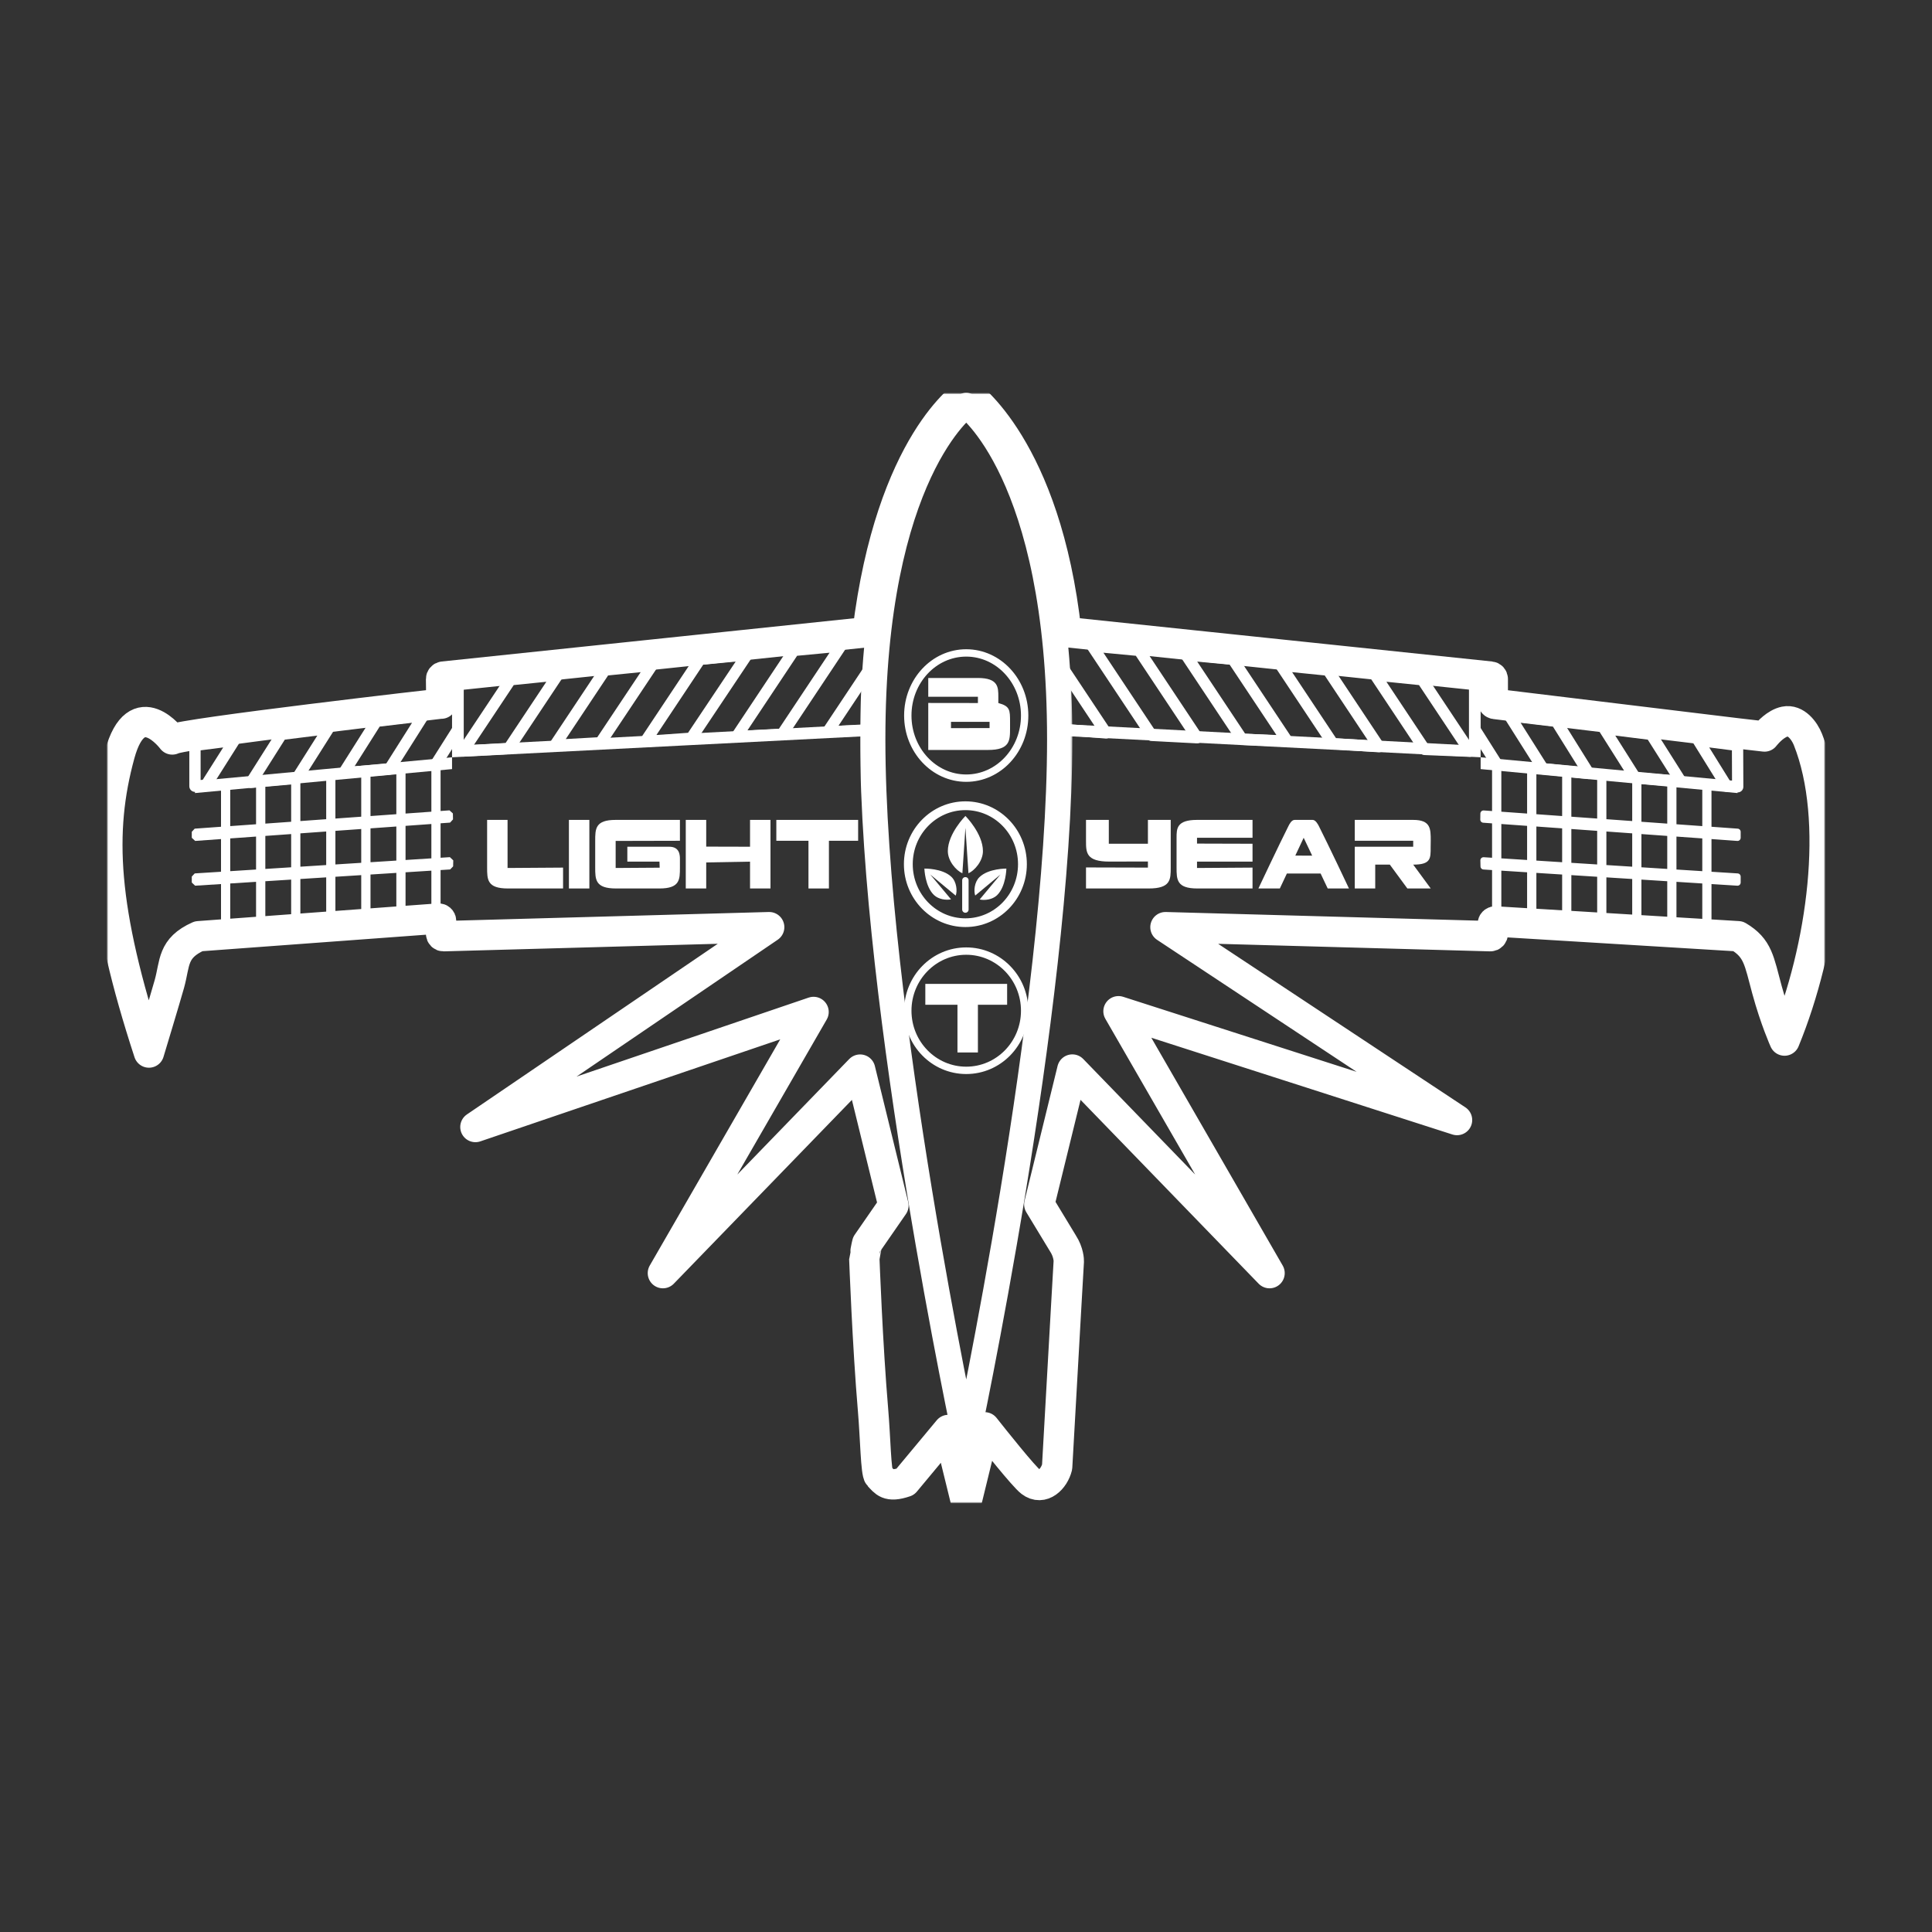 <?xml version="1.0" encoding="UTF-8" standalone="no"?>
<!DOCTYPE svg PUBLIC "-//W3C//DTD SVG 1.1//EN" "http://www.w3.org/Graphics/SVG/1.1/DTD/svg11.dtd">
<!-- Created with Vectornator (http://vectornator.io/) -->
<svg height="100%" stroke-miterlimit="10" style="fill-rule:nonzero;clip-rule:evenodd;stroke-linecap:round;stroke-linejoin:round;" version="1.1" viewBox="0 0 1080 1080" width="100%" xml:space="preserve" xmlns="http://www.w3.org/2000/svg" xmlns:vectornator="http://vectornator.io" xmlns:xlink="http://www.w3.org/1999/xlink">
<rect x="0" y="0" width="1080" height="1080" fill="#333333" stroke="none"/>
<defs>
<path d="M487.867 413.326C487.867 263.964 540.126 226.649 540.126 226.649C540.126 226.649 592.385 263.964 592.385 413.326C592.385 562.688 540.126 806.681 540.126 806.681C540.126 806.681 487.867 562.688 487.867 413.326Z" id="Fill"/>
<path d="M540.504 220C540.504 220 498.052 246.675 484.987 353.348L247.799 378.224C247.102 378.297 246.567 378.907 246.575 379.621L246.719 393.327C246.718 393.327 101.197 410.019 96.298 413.353C96.298 413.353 76.504 386.692 66.919 421.694C55.083 464.916 57.135 508.365 83.265 588.37C83.265 588.37 92.39 558.216 94.678 550.044C97.944 538.377 96.111 530.035 111.023 523.368L245.098 513.483C245.882 513.425 246.575 514.041 246.575 514.843L246.575 521.934C246.575 522.712 247.181 523.352 247.943 523.331L429.974 518.297L265.764 630.002L454.78 565.698L370.569 711.686L480.811 597.923L499.424 673.875L484.771 695.041C484.606 695.293 483.131 703.079 483.151 703.382C483.151 703.382 484.936 751.979 488.047 788.373C489.365 803.795 489.605 823.291 491.324 825.045C494.59 828.378 496.214 831.722 506.013 828.389L530.171 799.36L540.144 840L550.441 797.89C555.621 804.439 572.166 825.286 576.219 828.389C582.751 833.389 589.311 826.714 590.944 820.047L596.057 729.471L597.461 705.035C597.476 704.737 597.451 700.041 594.184 695.041L580.971 673.251L599.441 597.887L709.682 711.686L625.255 565.294L814.487 626.107L651.501 518.297L833.101 523.331C833.862 523.352 834.469 522.712 834.469 521.934L834.469 516.496C834.469 515.701 835.131 515.053 835.909 515.1L971.641 523.368C982.858 530.035 983.308 537.007 987.77 553.352C992.34 570.089 997.563 581.682 997.563 581.682C1018.79 530.012 1028.6 458.355 1010.63 413.353C1008.68 408.471 1003.9 402.108 997.779 403.358C992.733 404.388 988.259 409.386 986.834 411.111C986.529 411.48 986.366 411.699 986.366 411.699L971.641 410.009L835.657 393.51C834.976 393.428 834.469 392.814 834.469 392.114L834.469 379.584C834.469 378.876 833.935 378.297 833.245 378.224L596.057 353.348C584.625 250.009 540.504 220 540.504 220Z" id="Fill_2"/>
</defs>
<clipPath id="ArtboardFrame">
<rect height="1080" width="1080" x="0" y="0"/>
</clipPath>
<g clip-path="url(#ArtboardFrame)" id="Calque-1" vectornator:layerName="Calque 1">
<path d="M-118.154-95.885L1644.22-95.885L1644.22 1100L-118.154 1100L-118.154-95.885Z" fill="#2d3a54" fill-rule="nonzero" opacity="0" stroke="none" vectornator:layerName="Rectangle 1"/>
<g opacity="1" vectornator:layerName="Grouper 2">
<g opacity="1" vectornator:layerName="Ovale 1">
<use fill="#c2c2c2" fill-opacity="0" fill-rule="nonzero" stroke="none" xlink:href="#Fill"/>
<mask height="622.465" id="StrokeMask" maskUnits="userSpaceOnUse" width="118.655" x="480.799" y="217.964">
<rect fill="#ffffff" height="622.465" stroke="none" width="118.655" x="480.799" y="217.964"/>
<use fill="#000000" fill-rule="evenodd" stroke="none" xlink:href="#Fill"/>
</mask>
<use fill="none" mask="url(#StrokeMask)" stroke="#ffffff" stroke-linecap="butt" stroke-linejoin="miter" stroke-width="14.136" xlink:href="#Fill"/>
</g>
<path d="M618.271 409.702L594.494 373.944L595.106 407.815L618.271 409.702Z" fill="none" opacity="1" stroke="#ffffff" stroke-linecap="butt" stroke-linejoin="round" stroke-width="6.316" vectornator:layerName="Rectangle 32"/>
<path d="M507.464 399.992C507.464 380.661 522.087 364.99 540.126 364.99C558.165 364.99 572.788 380.661 572.788 399.992C572.788 419.323 558.165 434.994 540.126 434.994C522.087 434.994 507.464 419.323 507.464 399.992Z" fill="#ffffff" fill-opacity="0" fill-rule="nonzero" opacity="1" stroke="#ffffff" stroke-linecap="butt" stroke-linejoin="round" stroke-width="4.113" vectornator:layerName="Ovale 3"/>
<path d="M507.464 565.001C507.464 546.591 522.087 531.666 540.126 531.666C558.165 531.666 572.788 546.591 572.788 565.001C572.788 583.412 558.165 598.336 540.126 598.336C522.087 598.336 507.464 583.412 507.464 565.001Z" fill="none" opacity="1" stroke="#ffffff" stroke-linecap="butt" stroke-linejoin="round" stroke-width="4.113" vectornator:layerName="Ovale 4"/>
<g opacity="1" vectornator:layerName="Grouper 1">
<path d="M539.676 447.954C520.702 447.954 505.293 463.685 505.293 483.089C505.293 502.493 520.703 518.223 539.676 518.223C558.65 518.223 574.018 502.493 574.018 483.089C574.018 463.684 558.65 447.954 539.676 447.954ZM539.676 452.864C555.94 452.864 569.083 466.392 569.083 483.089C569.083 499.785 555.94 513.355 539.676 513.355C523.413 513.355 510.228 499.785 510.228 483.089C510.228 466.392 523.413 452.865 539.676 452.864Z" fill="#ffffff" fill-rule="nonzero" opacity="1" stroke="none" vectornator:layerName="Courbe 7"/>
<path d="M562.571 485.544C562.571 485.544 552.578 485.419 547.515 490.327C544.672 493.084 544.265 498.051 545.151 500.614L559.294 488.846L547.64 502.815C550.35 503.44 554.779 502.933 557.345 500.444C562.408 495.536 562.571 485.544 562.571 485.544Z" fill="#ffffff" fill-rule="nonzero" opacity="1" stroke="none" vectornator:layerName="Courbe 6"/>
<path d="M516.74 485.544C516.74 485.544 517.02 495.502 522.132 500.36C524.654 502.756 528.909 503.306 531.63 502.73L520.017 488.846L534.243 500.656C535.217 498.171 534.794 492.967 531.837 490.158C526.725 485.301 516.74 485.544 516.74 485.544Z" fill="#ffffff" fill-rule="nonzero" opacity="1" stroke="none" vectornator:layerName="Courbe 5"/>
<path d="M539.676 456.124C539.676 456.124 529.847 465.961 529.847 475.765C529.847 481.355 534.543 486.666 537.976 488.168L539.676 462.685L541.377 488.168C544.808 486.652 549.465 481.343 549.465 475.765C549.465 465.961 539.676 456.124 539.676 456.124Z" fill="#ffffff" fill-rule="nonzero" opacity="1" stroke="none" vectornator:layerName="Courbe 4"/>
<path d="M539.656 495.362L539.656 492.093L539.656 508.435L539.656 495.362Z" fill="#ffffff" fill-rule="nonzero" opacity="1" stroke="#ffffff" stroke-linecap="butt" stroke-linejoin="round" stroke-width="3.588" vectornator:layerName="Ovale 10"/>
</g>
<path d="M517.263 550L562.989 550L562.989 561.668L546.658 561.668L546.658 588.336L535.227 588.336L535.227 561.668L517.263 561.668L517.263 550Z" fill="#ffffff" fill-rule="nonzero" opacity="1" stroke="none" vectornator:layerName="Rectangle 13"/>
<path d="M518.902 378.996L518.902 389.505L546.66 389.505L546.66 392.996L518.902 392.959L518.902 392.996L518.902 403.505L518.902 419.232L531.611 419.232C532.059 419.232 543.684 419.232 552.313 419.232C564.624 419.232 564.626 413.999 564.626 406.996C564.626 399.998 564.626 403.505 564.626 403.505C564.626 396.896 564.606 394.746 558.073 392.996C558.073 392.996 558.073 394.755 558.073 389.505C558.073 384.255 558.092 378.996 546.66 378.996L518.902 378.996ZM531.611 403.505L553.177 403.505L553.177 406.996L531.611 407.033L531.611 403.505Z" fill="#ffffff" fill-rule="nonzero" opacity="1" stroke="none" vectornator:layerName="Courbe 2"/>
<g opacity="1" vectornator:layerName="Courbe 4">
<use fill="#ffffff" fill-opacity="0" fill-rule="nonzero" stroke="none" xlink:href="#Fill_2"/>
<mask height="620" id="StrokeMask_2" maskUnits="userSpaceOnUse" width="960" x="60" y="220">
<rect fill="#000000" height="620" stroke="none" width="960" x="60" y="220"/>
<use fill="#ffffff" fill-rule="evenodd" stroke="none" xlink:href="#Fill_2"/>
</mask>
<use fill="none" mask="url(#StrokeMask_2)" stroke="#ffffff" stroke-linecap="butt" stroke-linejoin="miter" stroke-width="16.973" xlink:href="#Fill_2"/>
</g>
<path d="M255.658 408.168L243.329 427.654L255.658 408.168Z" fill="#ffffff" fill-rule="nonzero" opacity="1" stroke="#ffffff" stroke-linecap="butt" stroke-linejoin="round" stroke-width="6.316" vectornator:layerName="Rectangle 28"/>
<path d="M108.988 416.66L131.022 413.842L115.167 438.901L108.987 439.513L108.988 416.66Z" fill="none" opacity="1" stroke="#ffffff" stroke-linecap="butt" stroke-linejoin="round" stroke-width="6.316" vectornator:layerName="RectIangle 19"/>
<path d="M210.374 403.214L236.546 400.112L217.681 429.928L192.167 432.005L210.374 403.214Z" fill="none" opacity="1" stroke="#ffffff" stroke-linecap="butt" stroke-linejoin="round" stroke-width="6.316" vectornator:layerName="Rectangle 29"/>
<path d="M157.337 410.514L183.627 407.226L166.003 435.081L140.36 437.347L157.337 410.514Z" fill="none" opacity="1" stroke="#ffffff" stroke-linecap="butt" stroke-linejoin="round" stroke-width="6.316" vectornator:layerName="Rectangle 30"/>
<path d="M244.522 425.001L242.902 426.654L242.902 455.389L224.937 456.675L224.937 428.345L223.317 429.998L223.317 456.785L205.351 458.071L205.351 429.998L203.695 429.998L203.695 458.182L185.729 459.468L185.729 431.652L184.109 433.342L184.109 459.578L166.144 460.864L166.144 433.342L164.524 436.649L164.524 461.011L146.558 462.297L146.558 436.649L144.902 436.649L144.902 462.407L126.936 463.693L126.936 439.993L125.316 439.993L125.316 463.804L108.971 464.98L108.971 468.323L125.316 467.148L125.316 488.974L108.971 490.003L108.971 493.347L125.316 492.318L125.316 515.614L126.936 518.333L126.936 492.208L144.902 491.069L144.902 514.438L146.558 516.68L146.558 490.958L164.524 489.819L164.524 513.226L166.144 516.68L166.144 489.709L184.109 488.57L184.109 512.013L185.729 514.99L185.729 488.46L203.695 487.321L203.695 510.69L205.351 513.336L205.351 487.21L223.317 486.071L223.317 509.441L224.937 513.336L224.937 485.961L242.902 484.822L242.902 508.155L244.522 511.683L244.522 484.712L251.541 484.263L251.611 480.914L244.522 481.368L244.522 458.586L251.469 458.089L251.398 454.751L244.522 455.242L244.522 425.001ZM242.902 458.733L242.902 481.478L224.937 482.617L224.937 460.019L242.902 458.733ZM223.317 460.129L223.317 482.727L205.351 483.867L205.351 461.415L223.317 460.129ZM203.695 461.526L203.695 483.977L185.729 485.116L185.729 462.812L203.695 461.526ZM184.109 462.922L184.109 485.226L166.144 486.365L166.144 464.208L184.109 462.922ZM164.524 464.355L164.524 486.475L146.558 487.615L146.558 465.641L164.524 464.355ZM144.902 465.751L144.902 487.725L126.936 488.864L126.936 467.037L144.902 465.751Z" fill="#ffffff" fill-rule="nonzero" opacity="1" stroke="#ffffff" stroke-linecap="butt" stroke-linejoin="bevel" stroke-width="3.526" vectornator:layerName="Courbe 5"/>
<path d="M108.988 436.661L252.7 423.327L252.7 429.93L108.988 443.328L108.988 436.661Z" fill="#ffffff" fill-rule="nonzero" opacity="1" stroke="none" vectornator:layerName="Rectangle 25"/>
<path d="M285.374 379.974L311.745 377.289L284.373 418.423L258.872 419.801L285.374 379.974Z" fill="none" opacity="1" stroke="#ffffff" stroke-linecap="butt" stroke-linejoin="round" stroke-width="6.316" vectornator:layerName="Rectangle 36"/>
<path d="M338.128 374.586L364.486 371.922L335.623 415.211L310.142 416.644L338.128 374.586Z" fill="none" opacity="1" stroke="#ffffff" stroke-linecap="butt" stroke-linejoin="round" stroke-width="6.316" vectornator:layerName="Rectangle 37"/>
<path d="M391.318 368.545L417.553 366.065L386.386 412.676L360.746 414.487L391.318 368.545Z" fill="none" opacity="1" stroke="#ffffff" stroke-linecap="butt" stroke-linejoin="round" stroke-width="6.316" vectornator:layerName="Rectangle 38"/>
<path d="M443.788 363.584L470.024 361.104L437.189 410.446L411.73 411.761L443.788 363.584Z" fill="none" opacity="1" stroke="#ffffff" stroke-linecap="butt" stroke-linejoin="round" stroke-width="6.316" vectornator:layerName="Rectangle 39"/>
<path d="M462.674 409.093L485.56 374.701L484.463 408.223L462.674 409.093Z" fill="none" opacity="1" stroke="#ffffff" stroke-linecap="butt" stroke-linejoin="round" stroke-width="6.316" vectornator:layerName="Rectangle 40"/>
<path d="M252.7 416.66L252.7 383.325L259.233 382.657L259.233 416.66L484.189 404.886L484.03 411.522L252.7 423.327L252.7 416.66Z" fill="#ffffff" fill-rule="nonzero" opacity="1" stroke="none" vectornator:layerName="Rectangle 41"/>
<path d="M272.298 458.329L283.729 458.329L283.729 485.208L314.758 484.997L314.758 496.664L283.907 496.664C272.298 496.664 272.298 491.664 272.298 484.905L272.298 458.329Z" fill="#ffffff" fill-rule="nonzero" opacity="1" stroke="none" vectornator:layerName="Rectangle 9"/>
<path d="M318.024 458.329L329.456 458.329L329.456 496.664L318.024 496.664L318.024 458.329Z" fill="#ffffff" fill-rule="nonzero" opacity="1" stroke="none" vectornator:layerName="Rectangle 16"/>
<path d="M383.348 458.329L394.78 458.329L394.78 473.268L419.277 473.33L419.277 458.329L430.708 458.329L430.708 496.664L419.277 496.664L419.277 481.663L394.78 482.107L394.78 496.664L383.348 496.664L383.348 458.329Z" fill="#ffffff" fill-rule="nonzero" opacity="1" stroke="none" vectornator:layerName="Rectangle 17"/>
<path d="M433.974 458.329L479.701 458.329L479.701 469.996L463.37 469.996L463.37 496.664L451.939 496.664L451.939 469.996L433.974 469.996L433.974 458.329Z" fill="#ffffff" fill-rule="nonzero" opacity="1" stroke="none" vectornator:layerName="Rectangle 18"/>
<path d="M344.154 458.329C355.586 458.329 380.082 458.329 380.082 458.329L380.082 469.996L344.154 470.082L344.154 485.208L368.762 485.041L368.65 481.663L350.686 481.663L350.686 473.33C350.686 473.33 367.017 473.33 374.149 473.33C380.082 473.33 380.082 478.33 380.082 480.277C380.082 484.997 380.082 484.997 380.082 484.997C380.082 491.664 380.082 496.664 368.65 496.664L344.332 496.664C332.722 496.664 332.722 491.664 332.722 484.905C332.722 478.33 332.722 476.663 332.722 470.021C332.722 463.329 332.722 458.329 344.154 458.329Z" fill="#ffffff" fill-rule="nonzero" opacity="1" stroke="none" vectornator:layerName="Rectangle 19"/>
<path d="M971.295 436.661L827.687 423.327L827.687 429.93L971.295 443.328L971.295 436.661Z" fill="#ffffff" fill-rule="nonzero" opacity="1" stroke="none" vectornator:layerName="Rectangle 2"/>
<path d="M827.687 416.66L827.687 383.325L821.16 382.657L821.16 416.66L595.7 404.851L596.242 411.507L827.687 423.327L827.687 416.66Z" fill="#ffffff" fill-rule="nonzero" opacity="1" stroke="none" vectornator:layerName="Rectangle 33"/>
<path d="M824.665 408.063L836.63 426.988L824.665 408.063Z" fill="none" opacity="1" stroke="#ffffff" stroke-linecap="butt" stroke-linejoin="round" stroke-width="6.316" vectornator:layerName="Rectangle 23"/>
<path d="M971.295 416.66L949.277 413.842L965.215 439.507L971.387 439.805L971.295 416.66Z" fill="none" opacity="1" stroke="#ffffff" stroke-linecap="butt" stroke-linejoin="round" stroke-width="6.316" vectornator:layerName="RectIangle 18"/>
<path d="M869.983 403.214L843.83 400.112L862.59 429.786L888.149 432.336L869.983 403.214Z" fill="none" opacity="1" stroke="#ffffff" stroke-linecap="butt" stroke-linejoin="round" stroke-width="6.316" vectornator:layerName="Rectangle 24"/>
<path d="M922.981 410.514L896.711 407.226L914.169 434.84L939.632 436.85L922.981 410.514Z" fill="none" opacity="1" stroke="#ffffff" stroke-linecap="butt" stroke-linejoin="round" stroke-width="6.316" vectornator:layerName="Rectangle 25"/>
<path d="M835.837 425.001L835.837 455.279L829.297 454.807L829.248 458.148L835.837 458.623L835.837 481.368L829.297 480.949L829.371 484.297L835.837 484.712L835.837 511.683L837.493 508.155L837.493 484.822L855.423 485.961L855.423 513.336L857.079 509.441L857.079 486.071L875.008 487.21L875.008 513.336L876.629 510.69L876.629 487.321L894.594 488.46L894.594 514.99L896.214 512.013L896.214 488.57L914.18 489.709L914.18 516.68L915.8 513.226L915.8 489.819L933.765 490.958L933.765 516.68L935.386 514.438L935.386 491.069L953.351 492.208L953.351 518.333L954.971 515.614L954.971 492.318L971.281 493.347L971.281 490.003L954.971 488.974L954.971 467.148L971.281 468.323L971.281 464.98L954.971 463.804L954.971 439.993L953.351 439.993L953.351 463.693L935.386 462.407L935.386 436.649L933.765 436.649L933.765 462.297L915.8 461.011L915.8 436.649L914.18 433.342L914.18 460.864L896.214 459.578L896.214 433.342L894.594 431.652L894.594 459.468L876.629 458.182L876.629 429.998L875.008 429.998L875.008 458.071L857.079 456.785L857.079 429.998L855.423 428.345L855.423 456.675L837.493 455.389L837.493 426.654L835.837 425.001ZM837.493 458.733L855.423 460.019L855.423 482.617L837.493 481.478L837.493 458.733ZM857.079 460.129L875.008 461.415L875.008 483.867L857.079 482.727L857.079 460.129ZM876.629 461.526L894.594 462.812L894.594 485.116L876.629 483.977L876.629 461.526ZM896.214 462.922L914.18 464.208L914.18 486.365L896.214 485.226L896.214 462.922ZM915.8 464.355L933.765 465.641L933.765 487.615L915.8 486.475L915.8 464.355ZM935.386 465.751L953.351 467.037L953.351 488.864L935.386 487.725L935.386 465.751Z" fill="#ffffff" fill-rule="nonzero" opacity="1" stroke="#ffffff" stroke-linecap="butt" stroke-linejoin="round" stroke-width="3.526" vectornator:layerName="Courbe 6"/>
<path d="M795.037 379.974L768.686 377.289L796.367 418.919L821.614 419.942L795.037 379.974Z" fill="none" opacity="1" stroke="#ffffff" stroke-linecap="butt" stroke-linejoin="round" stroke-width="6.316" vectornator:layerName="Rectangle 28"/>
<path d="M742.322 374.586L715.983 371.922L745.091 415.696L770.783 417.389L742.322 374.586Z" fill="none" opacity="1" stroke="#ffffff" stroke-linecap="butt" stroke-linejoin="round" stroke-width="6.316" vectornator:layerName="Rectangle 29"/>
<path d="M689.171 368.545L662.955 366.065L694.351 413.281L719.593 414.295L689.171 368.545Z" fill="none" opacity="1" stroke="#ffffff" stroke-linecap="butt" stroke-linejoin="round" stroke-width="6.316" vectornator:layerName="Rectangle 30"/>
<path d="M636.739 363.584L610.522 361.104L643.741 411.06L669.194 412.393L636.739 363.584Z" fill="none" opacity="1" stroke="#ffffff" stroke-linecap="butt" stroke-linejoin="round" stroke-width="6.316" vectornator:layerName="Rectangle 31"/>
<path d="M669.141 458.329L700.17 458.329L700.17 468.329L669.141 468.329L669.141 471.573L700.17 471.663L700.17 481.663L669.141 481.663L669.141 485.208L700.17 484.997L700.17 496.664L669.319 496.664C657.709 496.664 657.709 491.664 657.709 484.905L657.709 468.329C657.709 463.243 657.709 458.329 669.141 458.329Z" fill="#ffffff" fill-rule="nonzero" opacity="1" stroke="none" vectornator:layerName="Rectangle 10"/>
<path d="M641.692 484.997L641.692 481.579C641.692 481.579 628.942 481.61 620.222 481.631C607.083 481.663 607.083 476.551 607.083 469.996C607.083 463.329 607.083 458.329 607.083 458.329L619.834 458.329L619.834 471.663L641.692 471.663L641.692 458.329L654.443 458.329C654.443 458.329 654.443 474.996 654.443 484.997C654.443 491.664 654.443 496.664 642.151 496.664C632.976 496.664 620.032 496.664 620.032 496.664L607.083 496.664L607.083 484.905L641.692 484.997Z" fill="#ffffff" fill-rule="nonzero" opacity="1" stroke="none" vectornator:layerName="Rectangle 11"/>
<path d="M757.328 458.329C757.328 458.329 778.559 458.329 789.99 458.329C799.789 458.329 799.789 463.329 799.789 469.996C799.789 471.155 799.739 473.57 799.739 473.57C799.789 479.997 799.789 483.33 789.99 483.33L799.789 496.664L786.724 496.664L776.925 483.33L768.76 483.33L768.76 496.664L757.328 496.664L757.328 473.33L789.99 473.33L789.99 469.996L757.328 469.996L757.328 458.329Z" fill="#ffffff" fill-rule="nonzero" opacity="1" stroke="none" vectornator:layerName="Rectangle 12"/>
<path d="M723.687 458.329C721.969 458.329 720.75 460.789 720.303 461.672C715.241 471.673 703.454 496.654 703.454 496.654L715.443 496.654L719.367 488.313L738.233 488.313L742.193 496.654L754.074 496.654C754.074 496.654 742.936 473.026 737.189 461.672C736.895 461.092 735.492 458.329 733.804 458.329C730.429 458.329 727.063 458.329 723.687 458.329ZM728.764 468.323L733.516 478.318L724.083 478.281L728.764 468.323Z" fill="#ffffff" fill-rule="nonzero" opacity="1" stroke="none" vectornator:layerName="Courbe 3"/>
</g>
</g>
</svg>
